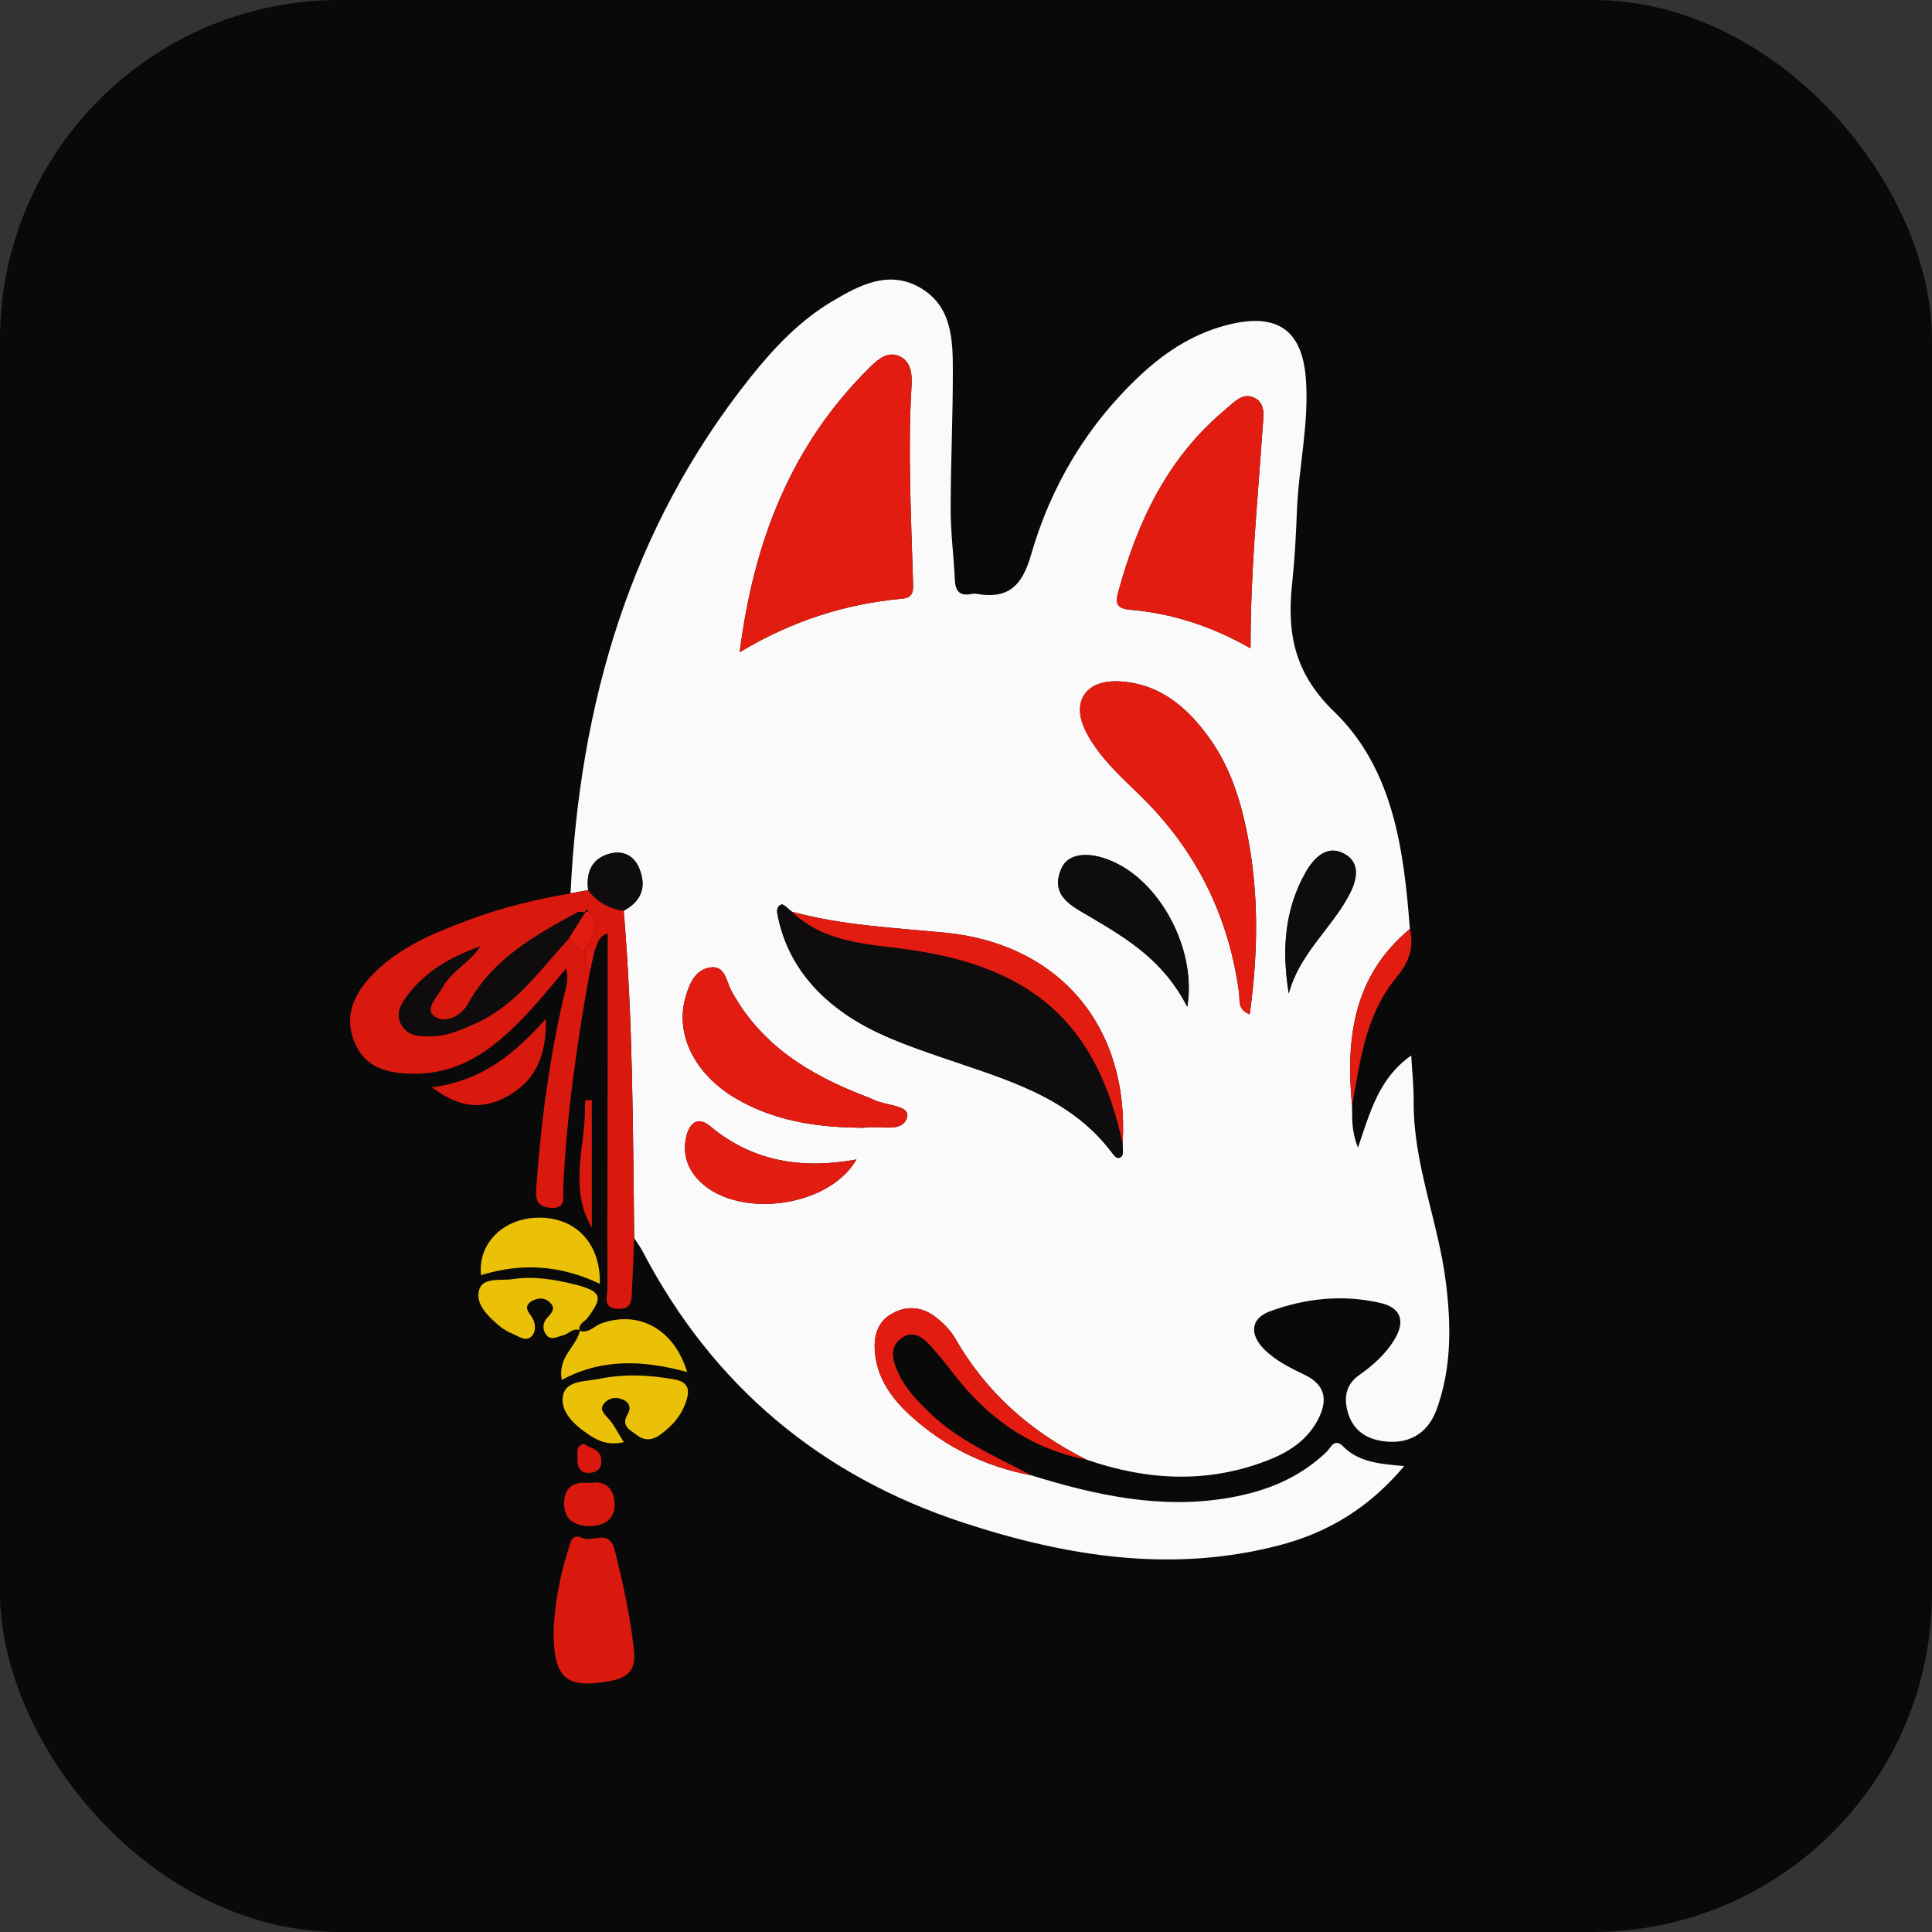 <?xml version="1.0" encoding="UTF-8"?><svg id="a" xmlns="http://www.w3.org/2000/svg" viewBox="0 0 1024 1024"><rect x="0" y="0" width="1024" height="1024" fill="#333333" stroke="none"/><defs><style>.b{fill:#ebc108;}.c{fill:#d9180e;}.d{fill:#fbfafa;}.e{fill:#0a0909;}.f{fill:#0e0c0c;}.g{fill:#e21c11;}</style></defs><rect class="e" x="0" width="1024" height="1024" rx="180" ry="180"/><g><path class="d" d="M302.4,473.52c4.82-100.64,31.6-193.62,95.45-273.65,12.45-15.6,26.14-30.04,43.47-40.31,14.45-8.56,29.87-16.67,46.52-6.98,16.65,9.69,17.18,27.27,17.19,43.96,.02,24.6-1.16,49.19-1.16,73.79,0,12.27,1.68,24.53,2.2,36.81,.25,5.96,2.35,8.87,8.59,7.72,.92-.17,1.92-.26,2.83-.11,16.67,2.9,24.15-3.89,28.97-20.62,10.6-36.85,30-69.27,58.39-95.66,13.69-12.72,29.2-22.49,47.69-26.74,24.55-5.64,37.49,3.37,39.55,28.45,1.94,23.73-3.79,47.08-4.7,70.71-.49,12.76-1.16,25.54-2.52,38.23-2.81,26.11,.88,47.41,22.23,68.05,31.37,30.32,36.98,73.16,40.16,115.22-30.01,24.82-34.08,58.12-30.63,93.86,.14,6.37-.5,12.87,3.12,22.03,6.62-19.42,11.15-36.82,28.23-48.84,.5,8.93,1.35,16.6,1.29,24.27-.3,33.16,13.11,63.83,17.11,96.21,2.82,22.81,3.01,45.43-5.01,67.29-4.14,11.3-12.96,17.62-25.22,16.95-10.64-.58-19.23-5.21-22.05-16.59-1.85-7.44-.51-13.93,6.3-18.73,7.39-5.21,14.14-11.25,18.81-19.07,5.63-9.42,3.5-16.64-7.66-19.2-19.89-4.56-39.64-2.48-58.53,4.5-10.22,3.78-10.9,12.19-2.87,20.19,6.11,6.09,13.88,9.81,21.52,13.53,11.03,5.37,12.1,13.55,6.96,23.48-5.77,11.15-15.63,17.47-26.93,21.84-31.97,12.34-63.89,10.58-95.76-.46-29.52-14.65-53.21-35.52-69.73-64.35-2.5-4.37-6.43-8.24-10.47-11.33-6.9-5.28-14.79-6.14-22.64-1.9-7.56,4.08-9.87,11.08-9.46,19.18,.75,14.75,8.81,25.83,19.11,35.21,18.18,16.56,39.67,26.87,63.85,31.5,34.17,10.56,68.63,18.15,104.75,11.91,19.56-3.38,37.23-10.37,51.75-24.36,2.28-2.2,4.12-7.59,8.82-2.85,8.18,8.26,19.02,9.26,32.35,10.39-18.69,22.21-40.45,35.25-66.01,41.94-57.13,14.96-113.02,5.97-167.59-11.91-75.75-24.81-132.87-72.71-170.02-143.73-1.29-2.47-2.99-4.71-4.5-7.07-.76-57.9-.64-115.83-5.59-173.59,9.2-4.91,12.25-12.29,8.4-22.06-2.79-7.09-8.58-10.06-15.69-8.2-9.69,2.54-12.69,9.91-11.53,19.34l-9.34,1.72Zm292.6,132.63c3.79-61.67-33.17-105.95-94.31-111.83-27.19-2.62-54.51-3.86-81.03-11.13-1.87-1.35-4.29-4.19-5.51-3.75-3.21,1.17-2.22,4.67-1.65,7.28,4.68,21.3,16.92,37.53,34.38,49.95,15.91,11.31,34.19,17.5,52.46,23.83,32.82,11.36,67.1,20.29,89.73,50.06,1.18,1.55,3.08,4.66,5.38,2.35,1.22-1.23,.43-4.44,.55-6.76Zm-202.94-260.47c27.92-16.75,56.03-25.57,85.94-28.35,6.26-.58,6.04-4.18,5.91-8.76-.96-34.48-2.82-68.94-.81-103.45,.36-6.11,.18-13.21-6.21-16.24-6.59-3.13-11.95,1.94-16.16,6.11-41.3,40.9-61.16,91.59-68.67,150.69Zm270.75-2.08c-.06-40.4,3.79-78.47,6.38-116.62,.37-5.43,1.88-12.41-3.56-15.72-6.54-3.99-11.55,1.97-16.06,5.72-30.73,25.52-46.82,59.68-57.02,97.33-1.75,6.46,.48,8.33,6.46,8.86,21.86,1.93,42.43,8.34,63.79,20.42Zm-.43,194c4.53-32.76,4.98-64.94-1.6-97.08-3.53-17.24-8.94-33.88-19.12-48.37-11.77-16.75-26.56-29.83-48.27-31-18.47-1-26.07,11.36-17.34,27.57,6.82,12.67,17.35,22.35,27.53,32.17,30,28.98,47.61,64.08,53.18,105.36,.52,3.86-1.03,8.84,5.63,11.35Zm-208.04,60.08c1.42,0,2.87,.19,4.26-.03,7.93-1.26,20.27,3.17,22.24-5.87,1.33-6.12-12.13-5.77-18.54-9.21-1.24-.67-2.61-1.12-3.93-1.63-29.37-11.31-55.19-27.09-70.76-55.89-2.76-5.11-3.18-13.55-11.35-12.25-7.73,1.24-10.74,8.35-12.84,15.45-5.83,19.77,4.65,41.16,26.82,54.08,19.8,11.54,41.58,15,64.09,15.35Zm174.93-64.03c4.78-28.42-11.93-61.48-34.65-74.55-13.97-8.03-27.69-8.1-31.86,.86-6.94,14.91,5.94,20.58,15.03,25.96,19.66,11.64,39.01,23.17,51.48,47.73Zm-175.31,80.9c-28.7,5.21-54.8,1.36-77.66-17.7-7-5.83-11.39-.72-12.76,6.49-1.47,7.77,.34,14.85,5.73,21.06,19.05,22.01,69.33,16.64,84.69-9.85Zm229.13-88.02c5.46-20.68,22.08-33.97,31.61-51.51,4.02-7.39,7.27-17.34-2.25-22.52-9.35-5.09-16.28,2.54-20.51,10.01-11.23,19.86-12.53,41.5-8.86,64.03Z"/><path class="c" d="M302.4,473.52c3.11-.57,6.22-1.14,9.34-1.71,4.78,6.22,11.09,9.8,18.82,10.91,4.96,57.76,4.83,115.69,5.59,173.59-.38,8.97-.69,17.95-1.16,26.92-.27,5.08,.5,10.95-7.71,10.47-8.09-.47-5.33-6.56-5.34-10.56-.09-45.89,.08-91.78,.16-137.67,.03-16.56,0-33.11,0-50.71-5.64,1.68-5.18,6.01-6.87,8.75-1.67-.02-3.34-.04-5.02-.05,3.41-6.59,9.09-12.99,1.63-20.44-1.37-1.67-1.42-.13-1.76,.72l.18-.25c-1.39,0-3.05-.5-4.13,.08-22.6,12.16-44.96,24.85-57.93,48.3-4.39,7.95-12.91,10.2-17.48,7.26-6.4-4.12,.96-10.57,3.61-15.47,4.81-8.91,14.6-13.51,20.2-21.99-15.42,5.39-29.11,13.21-38.88,26.41-3.29,4.44-6.37,9.65-2.5,15.66,3.3,5.13,8.4,5.43,13.72,5.55,9.32,.22,17.5-3.42,25.71-7.15,21.05-9.58,33.77-28.27,48.74-44.5,3.11,1.71,4.43,6.11,8.83,5.87,.35,3.86-1.1,8.12,2.53,11.23-6.9,38.11-12.41,76.39-14.15,115.15-.21,4.68,1.84,11.2-7.21,10.25-7.54-.78-7.47-5.58-7.06-11.14,2.57-35.38,7.23-70.44,15.56-104.96,.76-3.15,1.39-6.34,.2-10.74-6.09,7.18-11.94,14.57-18.31,21.49-17.29,18.8-35.95,35-63.89,34.3-13.21-.33-24.52-3.47-29.98-16.82-5.56-13.6-.35-25.11,8.84-34.88,14.67-15.62,34.17-23.29,53.69-30.5,16.84-6.22,34.3-10.38,52.02-13.35Z"/><path class="c" d="M293.49,863.08c.52-10.83,2.66-26.15,7.51-41.03,1.3-3.99,1.72-9.69,7.75-6.89,5.52,2.56,14.14-5.23,17.12,6.65,4.35,17.38,8.16,34.71,10.12,52.56,1.19,10.89-2.92,14.88-13.21,16.71-22.63,4.02-29.81-1.22-29.3-27.99Z"/><path class="g" d="M546.59,781.97c-24.18-4.63-45.67-14.93-63.85-31.5-10.3-9.38-18.35-20.46-19.11-35.21-.41-8.1,1.9-15.1,9.46-19.18,7.84-4.23,15.74-3.38,22.64,1.9,4.04,3.09,7.97,6.96,10.47,11.33,16.52,28.83,40.21,49.7,69.73,64.35-29.74-5.8-52.65-22.14-70.8-45.87-3.73-4.88-7.6-9.67-11.7-14.23-4.32-4.81-9.61-8.9-15.94-4.1-5.85,4.44-4.58,10.84-2.03,16.84,3.98,9.38,10.93,16.45,18.18,23.33,15.35,14.57,34.72,22.52,52.95,32.35Z"/><path class="b" d="M330.61,764.37c-8.49,1.96-13.94-.84-19.06-4.32-7.3-4.96-14.79-11.89-13.15-20.41,1.55-8.08,12.07-7.35,19.2-8.83,13.14-2.71,26.32-2.09,39.54,.24,6.91,1.22,8.69,4.64,6.79,10.89-2.45,8.07-7.61,14-14.41,18.76-4.03,2.82-8.14,2.88-11.83,.02-3.44-2.66-8.81-4.74-5.06-11.11,1.96-3.32,1.18-6.37-2.87-7.95-3.48-1.36-6.78-.74-9.19,1.77-3.07,3.19-.89,5.44,1.68,8.19,3.12,3.35,5.15,7.71,8.36,12.74Z"/><path class="b" d="M307.46,705.1c-3.73-1.59-5.96,1.94-9.01,2.64-3.07,.7-6.55,3.08-9.06-.43-2.08-2.91-1.7-6.46,.85-9.09,2.59-2.67,4.43-5.15,.89-8.2-2.88-2.48-6.28-2.16-9.24-.41-3.9,2.3-2.76,4.78-.32,8.01,2.26,2.99,2.88,7.7,.31,10.51-3.08,3.36-6.99,.09-10.28-1.23-2.58-1.03-5.07-2.57-7.19-4.38-5.85-4.98-12.53-11.32-10.48-18.76,1.93-7.01,11.35-4.84,17.51-5.77,11.31-1.72,22.64,.09,33.63,2.91,13.88,3.56,14.75,6.66,6.18,17.79-1.58,2.05-4.99,3.07-4.04,6.67l.24-.25Z"/><path class="b" d="M317.91,680.46c-21.12-10.12-41.81-11.13-62.91-4.62-1.85-16.13,10.93-29.45,28.67-30.39,20.52-1.09,34.79,12.8,34.25,35.01Z"/><path class="b" d="M307.21,705.35c4.81,1.56,7.75-2.57,11.58-3.94,19.7-7.02,38.51,2.92,45.4,25.81-22.85-6.26-44.93-7.44-66.4,4.15-2.41-12.04,7.74-17.57,9.66-26.27l-.24,.25Z"/><path class="c" d="M228.94,576.3c26.89-3.56,43.89-17.89,60.33-36.29,.62,19.89-5.85,33.8-22.01,41.95-12.24,6.17-24.27,5.05-38.32-5.66Z"/><path class="g" d="M716.63,586.26c-3.45-35.75,.62-69.04,30.63-93.86,2.29,9.83-.37,17.53-7.08,25.58-16.3,19.55-19.33,44.24-23.55,68.28Z"/><path class="c" d="M312.58,786.06c8.32-1.69,13,3.07,13.2,11.21,.19,7.92-5.75,11.57-13.06,11.58-7.78,.02-13.92-3.21-13.73-12.24,.17-8.1,4.8-11.69,13.59-10.56Z"/><path class="c" d="M313.69,650.7c-12.88-21.6-2.69-44.78-3.62-67.42l3.62-.3v67.71Z"/><path class="c" d="M309.36,765.3c3.59,2.48,8.72,2.48,9.29,8.06,.5,4.88-2,7.16-6.41,7.3-4.91,.15-6.34-3.11-6.18-7.48,.11-3.06-1.06-6.66,3.3-7.88Z"/><path class="g" d="M310.22,503.44c1.67,.02,3.34,.04,5.02,.05-.85,3.75-1.7,7.49-2.56,11.24-3.63-3.12-2.18-7.38-2.53-11.23l.07-.06Z"/><path class="g" d="M392.06,345.68c7.51-59.11,27.37-109.79,68.67-150.69,4.21-4.17,9.57-9.23,16.16-6.11,6.39,3.03,6.57,10.12,6.21,16.24-2.01,34.51-.15,68.98,.81,103.45,.13,4.58,.35,8.18-5.91,8.76-29.92,2.78-58.02,11.6-85.94,28.35Z"/><path class="f" d="M595,606.15c-.12,2.32,.67,5.53-.55,6.76-2.3,2.31-4.2-.8-5.38-2.35-22.63-29.77-56.92-38.7-89.73-50.06-18.27-6.32-36.55-12.51-52.46-23.83-17.47-12.42-29.71-28.66-34.38-49.95-.57-2.61-1.56-6.11,1.65-7.28,1.22-.44,3.64,2.4,5.51,3.75,17,16.39,39.46,17.07,60.68,19.94,66.85,9.06,101.08,39.31,114.66,103.02Z"/><path class="g" d="M662.8,343.6c-21.36-12.08-41.93-18.49-63.79-20.42-5.98-.53-8.21-2.41-6.46-8.86,10.19-37.66,26.28-71.81,57.02-97.33,4.52-3.75,9.52-9.71,16.06-5.72,5.43,3.32,3.92,10.29,3.56,15.72-2.59,38.15-6.45,76.22-6.38,116.62Z"/><path class="g" d="M662.37,537.61c-6.66-2.51-5.11-7.49-5.63-11.35-5.58-41.28-23.18-76.38-53.18-105.36-10.17-9.82-20.71-19.51-27.53-32.17-8.72-16.21-1.12-28.57,17.34-27.57,21.71,1.17,36.5,14.25,48.27,31,10.18,14.48,15.59,31.12,19.12,48.37,6.58,32.15,6.13,64.33,1.6,97.08Z"/><path class="g" d="M454.32,597.7c-22.5-.37-44.28-3.83-64.08-15.37-22.17-12.92-32.66-34.31-26.82-54.08,2.1-7.1,5.11-14.21,12.84-15.45,8.17-1.31,8.59,7.14,11.35,12.25,15.56,28.8,41.38,44.59,70.76,55.89,1.32,.51,2.69,.96,3.93,1.63,6.41,3.44,19.87,3.09,18.54,9.21-1.97,9.04-14.31,4.6-22.24,5.87-1.38,.22-2.84,.03-4.26,.05Z"/><path class="g" d="M595,606.15c-13.59-63.7-47.81-93.95-114.66-103.02-21.22-2.88-43.68-3.55-60.68-19.94,26.53,7.27,53.84,8.51,81.03,11.13,61.14,5.88,98.11,50.16,94.31,111.83Z"/><path class="f" d="M629.26,533.65c-12.47-24.55-31.82-36.09-51.48-47.73-9.08-5.38-21.96-11.05-15.03-25.96,4.17-8.96,17.89-8.89,31.86-.86,22.72,13.06,39.43,46.13,34.65,74.55Z"/><path class="g" d="M453.96,614.55c-15.37,26.49-65.64,31.86-84.69,9.85-5.38-6.22-7.2-13.29-5.73-21.06,1.37-7.21,5.76-12.33,12.76-6.49,22.86,19.06,48.96,22.92,77.66,17.7Z"/><path class="f" d="M683.09,526.53c-3.68-22.52-2.38-44.17,8.86-64.03,4.22-7.47,11.16-15.1,20.51-10.01,9.51,5.18,6.26,15.13,2.25,22.52-9.53,17.54-26.15,30.83-31.61,51.51Z"/><path class="f" d="M330.56,482.71c-7.74-1.11-14.04-4.69-18.82-10.91-1.16-9.44,1.84-16.81,11.53-19.35,7.11-1.86,12.9,1.1,15.69,8.2,3.85,9.76,.8,17.14-8.4,22.06Z"/><path class="f" d="M301.32,497.62c-14.97,16.23-27.69,34.91-48.74,44.5-8.2,3.74-16.39,7.37-25.71,7.15-5.32-.13-10.41-.42-13.72-5.55-3.87-6.01-.78-11.22,2.5-15.66,9.77-13.2,23.46-21.02,38.88-26.41-5.6,8.48-15.39,13.08-20.2,21.99-2.65,4.9-10.01,11.35-3.61,15.47,4.57,2.94,13.09,.69,17.48-7.26,12.97-23.45,35.33-36.14,57.93-48.3,1.08-.58,2.74-.08,4.13-.08-2.98,4.72-5.97,9.44-8.95,14.16Z"/><path class="g" d="M301.32,497.62c2.98-4.72,5.97-9.44,8.95-14.16l-.18,.25c.48-.51,1.06-.75,1.76-.72,7.47,7.45,1.78,13.86-1.63,20.44l-.07,.06c-4.4,.23-5.72-4.16-8.83-5.87Z"/><path class="f" d="M311.85,483c-.7-.03-1.28,.21-1.76,.72,.33-.85,.39-2.39,1.76-.72Z"/></g></svg>